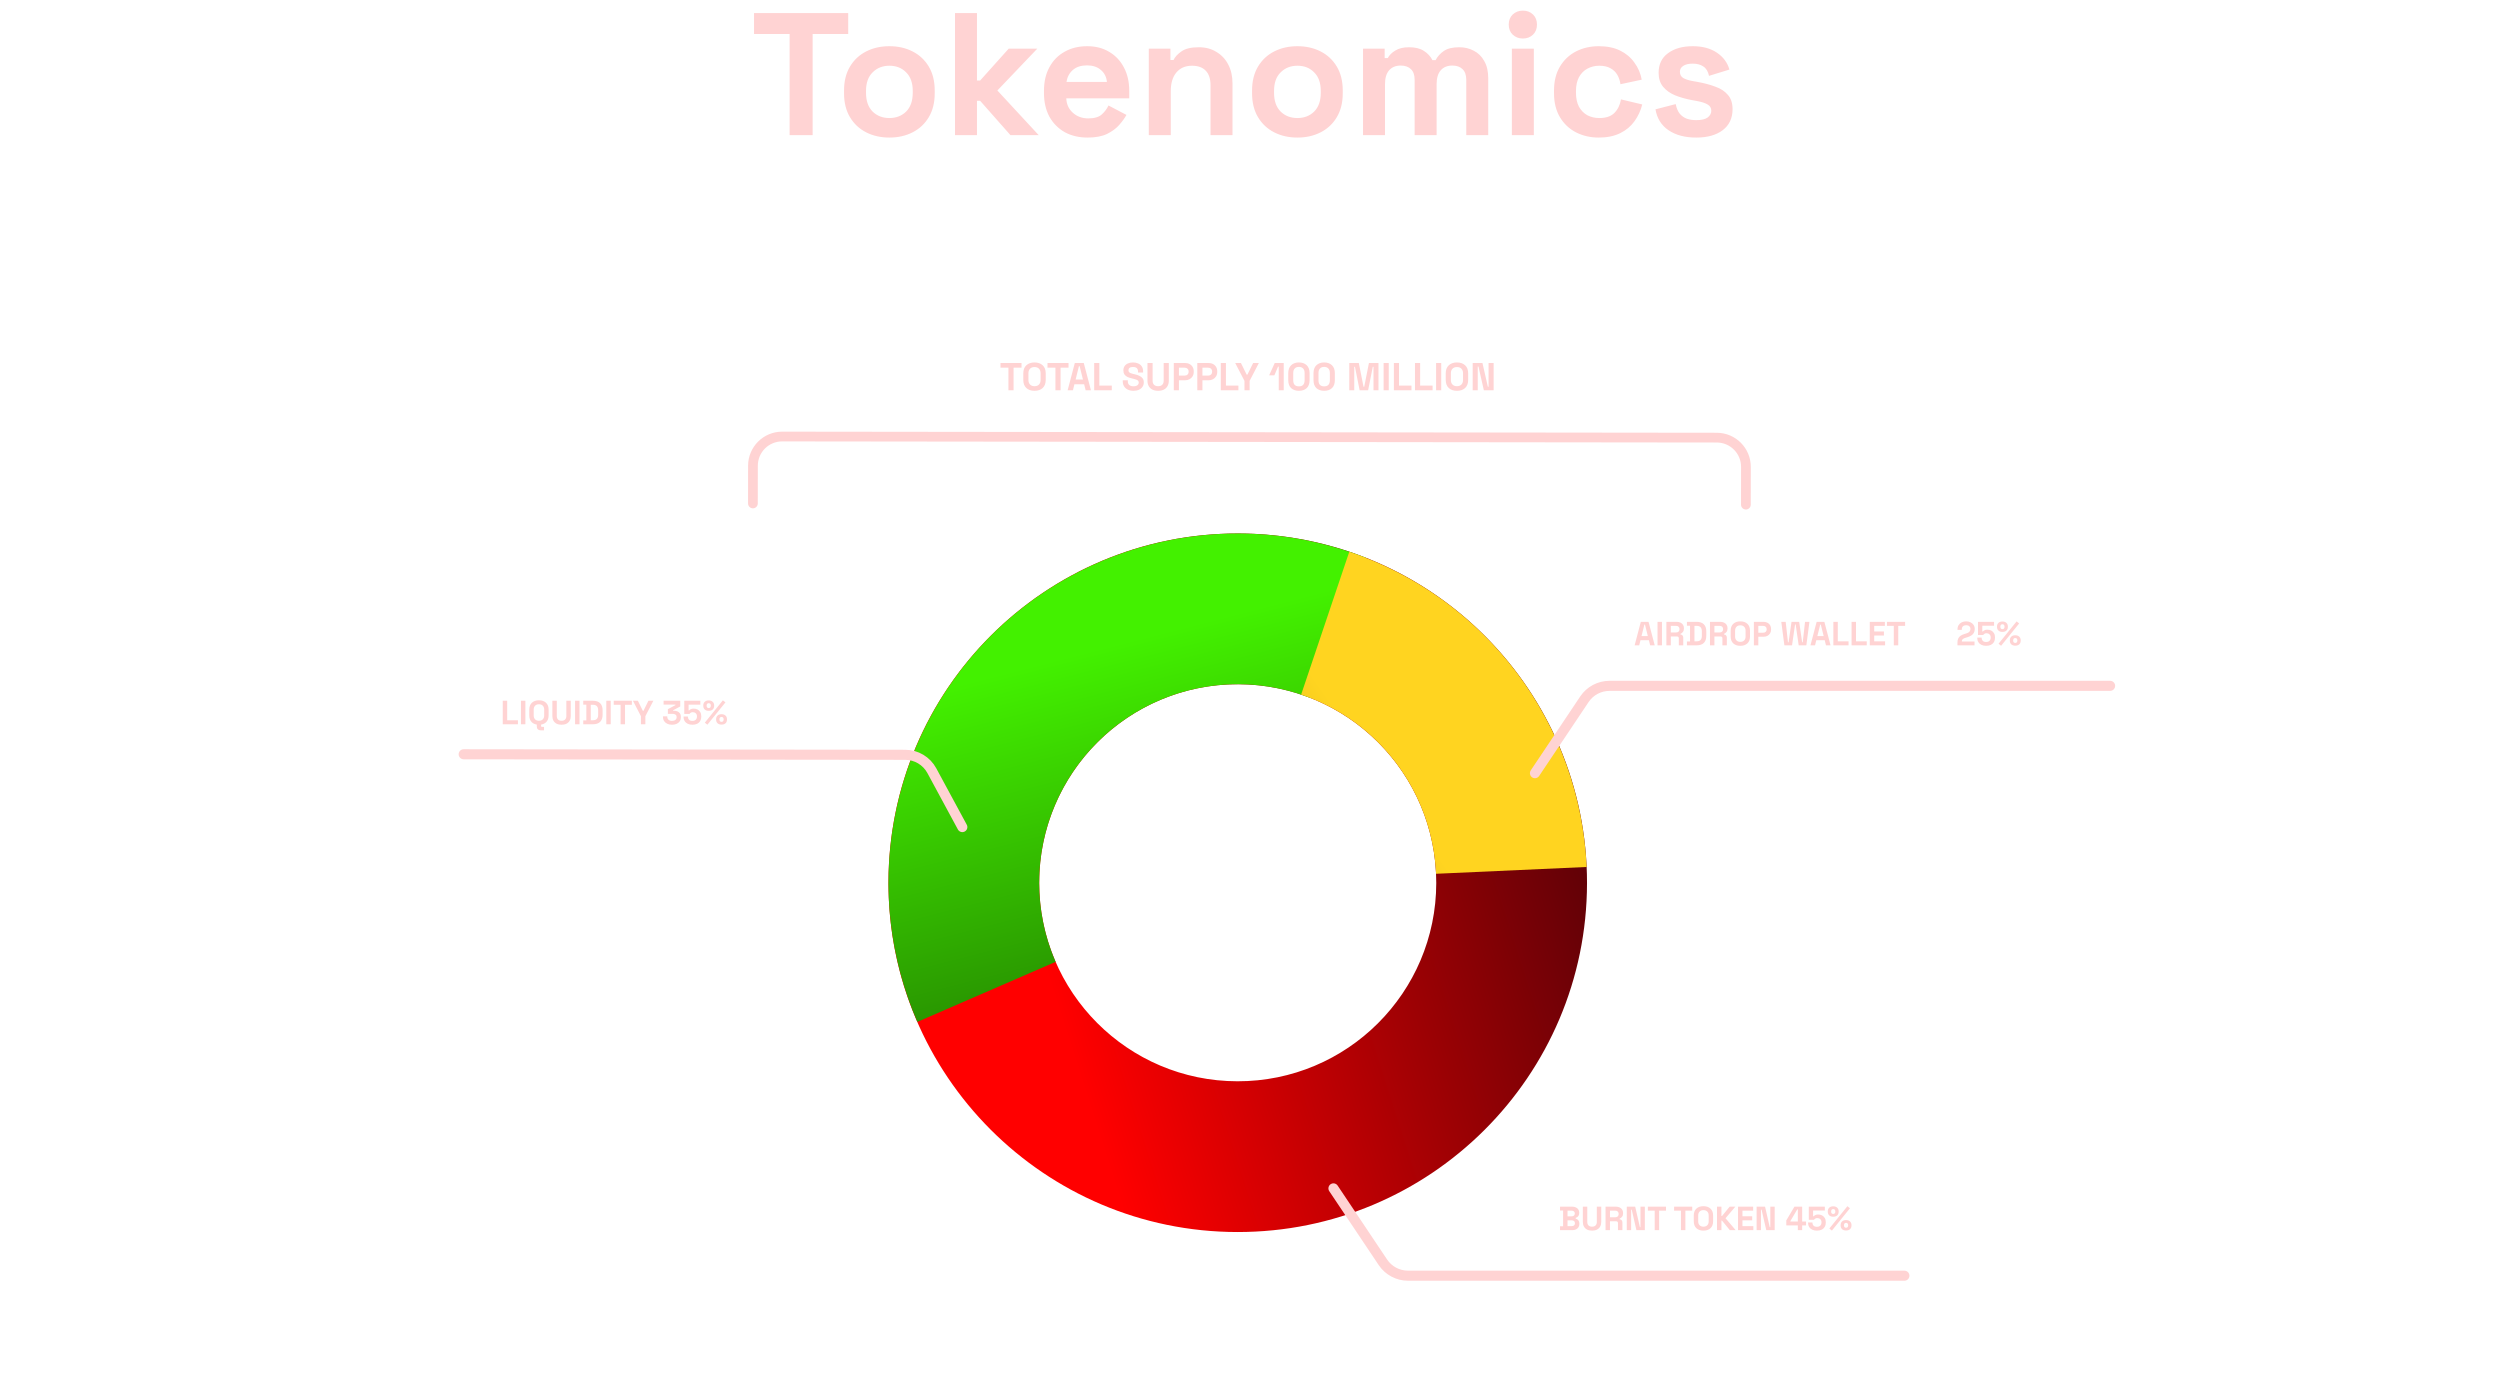 <svg width="666" height="367" viewBox="0 0 666 367" fill="none" xmlns="http://www.w3.org/2000/svg">
<g clip-path="url(#clip0_214_3195)">
<path d="M210.351 36V9.056H200.874V3.481H225.961V9.056H216.484V36H210.351ZM236.931 36.65C234.639 36.65 232.579 36.186 230.752 35.257C228.925 34.328 227.485 32.98 226.432 31.215C225.379 29.45 224.852 27.328 224.852 24.851V24.107C224.852 21.63 225.379 19.508 226.432 17.743C227.485 15.978 228.925 14.63 230.752 13.701C232.579 12.772 234.639 12.308 236.931 12.308C239.222 12.308 241.282 12.772 243.109 13.701C244.936 14.63 246.377 15.978 247.43 17.743C248.483 19.508 249.009 21.63 249.009 24.107V24.851C249.009 27.328 248.483 29.45 247.43 31.215C246.377 32.98 244.936 34.328 243.109 35.257C241.282 36.186 239.222 36.65 236.931 36.65ZM236.931 31.447C238.727 31.447 240.213 30.874 241.39 29.729C242.567 28.552 243.156 26.879 243.156 24.711V24.247C243.156 22.079 242.567 20.422 241.39 19.276C240.244 18.099 238.758 17.511 236.931 17.511C235.134 17.511 233.648 18.099 232.471 19.276C231.294 20.422 230.706 22.079 230.706 24.247V24.711C230.706 26.879 231.294 28.552 232.471 29.729C233.648 30.874 235.134 31.447 236.931 31.447ZM254.412 36V3.481H260.266V21.459H261.102L268.72 12.958H276.339L265.701 24.107L276.711 36H269.185L261.102 26.848H260.266V36H254.412ZM289.727 36.65C287.435 36.65 285.406 36.17 283.641 35.21C281.907 34.219 280.544 32.841 279.553 31.076C278.593 29.279 278.113 27.173 278.113 24.758V24.2C278.113 21.785 278.593 19.694 279.553 17.929C280.513 16.132 281.86 14.754 283.595 13.794C285.329 12.803 287.342 12.308 289.634 12.308C291.895 12.308 293.861 12.819 295.534 13.841C297.206 14.832 298.507 16.225 299.436 18.022C300.365 19.787 300.83 21.846 300.83 24.2V26.198H284.059C284.121 27.777 284.71 29.063 285.825 30.054C286.939 31.045 288.302 31.54 289.913 31.54C291.554 31.54 292.762 31.184 293.536 30.472C294.31 29.759 294.899 28.97 295.301 28.102L300.086 30.611C299.653 31.416 299.018 32.299 298.182 33.259C297.376 34.188 296.293 34.993 294.93 35.675C293.567 36.325 291.833 36.65 289.727 36.65ZM284.106 21.831H294.883C294.759 20.499 294.218 19.431 293.257 18.626C292.328 17.82 291.105 17.418 289.587 17.418C288.008 17.418 286.754 17.82 285.825 18.626C284.895 19.431 284.322 20.499 284.106 21.831ZM306.04 36V12.958H311.8V15.978H312.636C313.008 15.172 313.705 14.414 314.727 13.701C315.749 12.958 317.297 12.586 319.372 12.586C321.169 12.586 322.733 13.004 324.064 13.841C325.427 14.646 326.48 15.776 327.223 17.232C327.967 18.657 328.338 20.329 328.338 22.249V36H322.485V22.714C322.485 20.979 322.051 19.679 321.184 18.811C320.348 17.944 319.14 17.511 317.561 17.511C315.764 17.511 314.371 18.115 313.38 19.322C312.389 20.499 311.893 22.156 311.893 24.293V36H306.04ZM345.63 36.65C343.338 36.65 341.278 36.186 339.451 35.257C337.624 34.328 336.184 32.98 335.131 31.215C334.078 29.45 333.551 27.328 333.551 24.851V24.107C333.551 21.63 334.078 19.508 335.131 17.743C336.184 15.978 337.624 14.63 339.451 13.701C341.278 12.772 343.338 12.308 345.63 12.308C347.922 12.308 349.981 12.772 351.808 13.701C353.636 14.63 355.076 15.978 356.129 17.743C357.182 19.508 357.708 21.63 357.708 24.107V24.851C357.708 27.328 357.182 29.45 356.129 31.215C355.076 32.98 353.636 34.328 351.808 35.257C349.981 36.186 347.922 36.65 345.63 36.65ZM345.63 31.447C347.426 31.447 348.913 30.874 350.089 29.729C351.266 28.552 351.855 26.879 351.855 24.711V24.247C351.855 22.079 351.266 20.422 350.089 19.276C348.944 18.099 347.457 17.511 345.63 17.511C343.833 17.511 342.347 18.099 341.17 19.276C339.993 20.422 339.405 22.079 339.405 24.247V24.711C339.405 26.879 339.993 28.552 341.17 29.729C342.347 30.874 343.833 31.447 345.63 31.447ZM363.111 36V12.958H368.872V15.467H369.708C370.111 14.692 370.776 14.027 371.705 13.469C372.635 12.88 373.858 12.586 375.375 12.586C377.017 12.586 378.333 12.912 379.324 13.562C380.315 14.181 381.074 15.002 381.601 16.024H382.437C382.963 15.033 383.707 14.212 384.667 13.562C385.627 12.912 386.989 12.586 388.755 12.586C390.179 12.586 391.465 12.896 392.611 13.515C393.787 14.104 394.717 15.018 395.398 16.256C396.11 17.464 396.466 18.997 396.466 20.855V36H390.613V21.273C390.613 20.004 390.288 19.059 389.637 18.44C388.987 17.789 388.073 17.464 386.896 17.464C385.565 17.464 384.527 17.898 383.784 18.765C383.072 19.601 382.715 20.809 382.715 22.389V36H376.862V21.273C376.862 20.004 376.537 19.059 375.886 18.44C375.236 17.789 374.322 17.464 373.146 17.464C371.814 17.464 370.776 17.898 370.033 18.765C369.321 19.601 368.965 20.809 368.965 22.389V36H363.111ZM402.762 36V12.958H408.615V36H402.762ZM405.689 10.264C404.636 10.264 403.737 9.923 402.994 9.242C402.282 8.56 401.926 7.662 401.926 6.547C401.926 5.432 402.282 4.534 402.994 3.853C403.737 3.171 404.636 2.831 405.689 2.831C406.773 2.831 407.671 3.171 408.383 3.853C409.095 4.534 409.451 5.432 409.451 6.547C409.451 7.662 409.095 8.56 408.383 9.242C407.671 9.923 406.773 10.264 405.689 10.264ZM425.926 36.65C423.696 36.65 421.667 36.186 419.84 35.257C418.044 34.328 416.619 32.98 415.566 31.215C414.513 29.45 413.987 27.313 413.987 24.804V24.154C413.987 21.645 414.513 19.508 415.566 17.743C416.619 15.978 418.044 14.63 419.84 13.701C421.667 12.772 423.696 12.308 425.926 12.308C428.125 12.308 430.014 12.695 431.593 13.469C433.173 14.243 434.443 15.312 435.403 16.674C436.394 18.006 437.044 19.524 437.354 21.227L431.686 22.435C431.562 21.506 431.284 20.67 430.85 19.926C430.417 19.183 429.797 18.595 428.992 18.161C428.218 17.727 427.242 17.511 426.065 17.511C424.888 17.511 423.82 17.774 422.86 18.3C421.931 18.796 421.187 19.555 420.63 20.577C420.103 21.568 419.84 22.791 419.84 24.247V24.711C419.84 26.167 420.103 27.406 420.63 28.428C421.187 29.419 421.931 30.178 422.86 30.704C423.82 31.2 424.888 31.447 426.065 31.447C427.83 31.447 429.162 30.998 430.06 30.1C430.989 29.171 431.578 27.963 431.826 26.477L437.493 27.824C437.091 29.465 436.394 30.967 435.403 32.33C434.443 33.662 433.173 34.715 431.593 35.489C430.014 36.263 428.125 36.65 425.926 36.65ZM451.892 36.65C448.888 36.65 446.425 36 444.505 34.699C442.585 33.398 441.424 31.54 441.021 29.125L446.41 27.731C446.627 28.815 446.983 29.666 447.478 30.286C448.005 30.905 448.64 31.354 449.383 31.633C450.157 31.881 450.993 32.005 451.892 32.005C453.254 32.005 454.261 31.773 454.911 31.308C455.562 30.812 455.887 30.209 455.887 29.496C455.887 28.784 455.577 28.242 454.958 27.87C454.338 27.468 453.347 27.142 451.985 26.895L450.684 26.662C449.073 26.353 447.602 25.935 446.271 25.408C444.939 24.851 443.87 24.092 443.065 23.132C442.26 22.172 441.857 20.933 441.857 19.415C441.857 17.123 442.693 15.374 444.366 14.166C446.038 12.927 448.237 12.308 450.963 12.308C453.533 12.308 455.67 12.88 457.373 14.027C459.077 15.172 460.192 16.674 460.718 18.533L455.283 20.205C455.035 19.028 454.524 18.192 453.75 17.697C453.007 17.201 452.077 16.953 450.963 16.953C449.848 16.953 448.996 17.154 448.407 17.557C447.819 17.929 447.525 18.455 447.525 19.137C447.525 19.88 447.835 20.437 448.454 20.809C449.073 21.15 449.91 21.413 450.963 21.599L452.263 21.831C453.998 22.141 455.562 22.559 456.955 23.085C458.38 23.581 459.495 24.309 460.3 25.269C461.136 26.198 461.554 27.468 461.554 29.078C461.554 31.494 460.672 33.367 458.906 34.699C457.172 36 454.834 36.65 451.892 36.65Z" fill="#FFD3D3"/>
<path d="M236.681 235.05C236.744 183.66 278.456 142.052 329.845 142.115C381.235 142.179 422.844 183.89 422.78 235.28C422.716 286.67 381.005 328.278 329.615 328.214C278.225 328.151 236.617 286.44 236.681 235.05ZM382.619 235.23C382.655 206.021 359.005 182.313 329.796 182.276C300.586 182.24 276.878 205.89 276.842 235.099C276.806 264.309 300.455 288.017 329.665 288.053C358.874 288.089 382.583 264.44 382.619 235.23Z" fill="url(#paint0_linear_214_3195)"/>
<path d="M244.382 272.232C237.051 255.352 234.89 236.677 238.173 218.568C241.455 200.46 250.034 183.732 262.823 170.499C275.613 157.266 292.04 148.123 310.026 144.225C328.012 140.328 346.75 141.852 363.87 148.604L349.135 185.965C339.404 182.127 328.754 181.261 318.531 183.476C308.307 185.691 298.971 190.888 291.701 198.409C284.432 205.931 279.556 215.439 277.69 225.732C275.824 236.024 277.053 246.639 281.22 256.233L244.382 272.232Z" fill="url(#paint1_linear_214_3195)"/>
<path d="M359.449 146.989C377.226 152.98 392.776 164.205 404.061 179.19C415.346 194.175 421.838 212.222 422.685 230.962L382.565 232.776C382.083 222.124 378.393 211.867 371.979 203.349C365.565 194.832 356.726 188.452 346.622 185.046L359.449 146.989Z" fill="url(#paint2_linear_214_3195)"/>
<path d="M408.912 205.972L422.084 186.284C423.579 184.05 426.089 182.709 428.777 182.709H562.131" stroke="#FFD3D3" stroke-width="2.684" stroke-linecap="round"/>
<path d="M435.467 171.92L437.113 165.657H439.171L440.817 171.92H439.601L439.261 170.542H437.024L436.684 171.92H435.467ZM437.301 169.451H438.983L438.223 166.4H438.062L437.301 169.451ZM441.567 171.92V165.657H442.748V171.92H441.567ZM443.926 171.92V165.657H446.646C447.04 165.657 447.383 165.726 447.675 165.863C447.967 166 448.194 166.194 448.355 166.445C448.516 166.695 448.597 166.99 448.597 167.33V167.438C448.597 167.814 448.507 168.118 448.328 168.35C448.149 168.583 447.929 168.753 447.666 168.86V169.021C447.905 169.033 448.09 169.117 448.221 169.272C448.352 169.421 448.418 169.621 448.418 169.871V171.92H447.237V170.041C447.237 169.898 447.198 169.782 447.12 169.692C447.049 169.603 446.926 169.558 446.753 169.558H445.107V171.92H443.926ZM445.107 168.485H446.521C446.801 168.485 447.019 168.41 447.174 168.261C447.335 168.106 447.416 167.903 447.416 167.653V167.563C447.416 167.313 447.338 167.113 447.183 166.964C447.028 166.809 446.807 166.731 446.521 166.731H445.107V168.485ZM449.4 171.92V170.882H450.223V166.695H449.4V165.657H451.977C452.818 165.657 453.456 165.872 453.892 166.302C454.333 166.725 454.554 167.357 454.554 168.198V169.379C454.554 170.22 454.333 170.856 453.892 171.285C453.456 171.709 452.818 171.92 451.977 171.92H449.4ZM451.404 170.847H451.995C452.472 170.847 452.821 170.721 453.042 170.471C453.263 170.22 453.373 169.868 453.373 169.415V168.163C453.373 167.703 453.263 167.351 453.042 167.107C452.821 166.856 452.472 166.731 451.995 166.731H451.404V170.847ZM455.538 171.92V165.657H458.258C458.652 165.657 458.995 165.726 459.287 165.863C459.579 166 459.806 166.194 459.967 166.445C460.128 166.695 460.209 166.99 460.209 167.33V167.438C460.209 167.814 460.119 168.118 459.94 168.35C459.761 168.583 459.541 168.753 459.278 168.86V169.021C459.517 169.033 459.702 169.117 459.833 169.272C459.964 169.421 460.03 169.621 460.03 169.871V171.92H458.849V170.041C458.849 169.898 458.81 169.782 458.732 169.692C458.661 169.603 458.538 169.558 458.365 169.558H456.719V171.92H455.538ZM456.719 168.485H458.133C458.413 168.485 458.631 168.41 458.786 168.261C458.947 168.106 459.028 167.903 459.028 167.653V167.563C459.028 167.313 458.95 167.113 458.795 166.964C458.64 166.809 458.419 166.731 458.133 166.731H456.719V168.485ZM463.625 172.046C462.838 172.046 462.211 171.831 461.746 171.401C461.281 170.966 461.048 170.346 461.048 169.54V168.037C461.048 167.232 461.281 166.615 461.746 166.185C462.211 165.75 462.838 165.532 463.625 165.532C464.412 165.532 465.039 165.75 465.504 166.185C465.969 166.615 466.202 167.232 466.202 168.037V169.54C466.202 170.346 465.969 170.966 465.504 171.401C465.039 171.831 464.412 172.046 463.625 172.046ZM463.625 170.99C464.066 170.99 464.409 170.862 464.654 170.605C464.898 170.349 465.021 170.006 465.021 169.576V168.001C465.021 167.572 464.898 167.229 464.654 166.973C464.409 166.716 464.066 166.588 463.625 166.588C463.189 166.588 462.846 166.716 462.596 166.973C462.351 167.229 462.229 167.572 462.229 168.001V169.576C462.229 170.006 462.351 170.349 462.596 170.605C462.846 170.862 463.189 170.99 463.625 170.99ZM467.238 171.92V165.657H469.814C470.208 165.657 470.554 165.738 470.852 165.899C471.156 166.054 471.392 166.275 471.559 166.561C471.732 166.847 471.818 167.187 471.818 167.581V167.706C471.818 168.094 471.729 168.434 471.55 168.726C471.377 169.012 471.138 169.236 470.834 169.397C470.536 169.552 470.196 169.63 469.814 169.63H468.419V171.92H467.238ZM468.419 168.556H469.698C469.978 168.556 470.205 168.479 470.378 168.324C470.551 168.168 470.637 167.957 470.637 167.688V167.599C470.637 167.33 470.551 167.119 470.378 166.964C470.205 166.809 469.978 166.731 469.698 166.731H468.419V168.556ZM475.358 171.92L474.534 165.657H475.707L476.315 171.097H476.476L477.263 165.657H479.303L480.091 171.097H480.252L480.86 165.657H482.032L481.209 171.92H479.169L478.364 166.355H478.203L477.398 171.92H475.358ZM482.308 171.92L483.954 165.657H486.012L487.659 171.92H486.442L486.102 170.542H483.865L483.525 171.92H482.308ZM484.142 169.451H485.824L485.064 166.4H484.903L484.142 169.451ZM488.408 171.92V165.657H489.589V170.847H492.452V171.92H488.408ZM493.258 171.92V165.657H494.439V170.847H497.302V171.92H493.258ZM498.107 171.92V165.657H502.133V166.731H499.288V168.225H501.882V169.299H499.288V170.847H502.187V171.92H498.107ZM504.51 171.92V166.731H502.685V165.657H507.517V166.731H505.691V171.92H504.51ZM521.465 171.92V171.169C521.465 170.733 521.537 170.372 521.68 170.086C521.823 169.794 522.029 169.555 522.298 169.37C522.572 169.179 522.906 169.024 523.3 168.905L523.899 168.717C524.12 168.646 524.305 168.559 524.454 168.458C524.603 168.35 524.716 168.222 524.794 168.073C524.877 167.924 524.919 167.754 524.919 167.563V167.527C524.919 167.229 524.818 166.993 524.615 166.82C524.412 166.642 524.135 166.552 523.783 166.552C523.437 166.552 523.156 166.647 522.942 166.838C522.733 167.023 522.629 167.292 522.629 167.644V167.805H521.483V167.661C521.483 167.208 521.585 166.823 521.788 166.507C521.99 166.191 522.265 165.95 522.611 165.783C522.963 165.616 523.353 165.532 523.783 165.532C524.212 165.532 524.6 165.616 524.946 165.783C525.292 165.944 525.563 166.173 525.76 166.472C525.963 166.764 526.064 167.11 526.064 167.509V167.599C526.064 167.998 525.981 168.338 525.814 168.619C525.653 168.893 525.432 169.12 525.152 169.299C524.871 169.472 524.552 169.615 524.194 169.728L523.622 169.907C523.365 169.985 523.165 170.071 523.022 170.167C522.879 170.256 522.778 170.358 522.718 170.471C522.664 170.578 522.638 170.709 522.638 170.865V170.9H526.011V171.92H521.465ZM529.113 172.046C528.624 172.046 528.2 171.959 527.843 171.786C527.491 171.613 527.219 171.369 527.028 171.052C526.837 170.736 526.742 170.369 526.742 169.952V169.862H527.905V169.943C527.905 170.241 528.004 170.498 528.2 170.712C528.403 170.921 528.701 171.026 529.095 171.026C529.489 171.026 529.79 170.921 529.999 170.712C530.214 170.498 530.321 170.22 530.321 169.88V169.791C530.321 169.457 530.214 169.191 529.999 168.995C529.79 168.798 529.528 168.699 529.211 168.699C529.038 168.699 528.895 168.723 528.782 168.771C528.669 168.819 528.576 168.878 528.505 168.95C528.433 169.021 528.373 169.093 528.326 169.165H526.939V165.657H531.216V166.695H528.084V168.225H528.245C528.305 168.148 528.385 168.073 528.487 168.001C528.588 167.93 528.719 167.87 528.88 167.823C529.041 167.775 529.232 167.751 529.453 167.751C529.823 167.751 530.16 167.828 530.464 167.984C530.768 168.139 531.01 168.368 531.189 168.672C531.374 168.971 531.466 169.341 531.466 169.782V169.889C531.466 170.331 531.371 170.712 531.18 171.035C530.995 171.357 530.726 171.607 530.375 171.786C530.023 171.959 529.602 172.046 529.113 172.046ZM533.091 172.037L532.411 171.491L537.225 165.541L537.905 166.087L533.091 172.037ZM536.867 172.01C536.413 172.01 536.058 171.89 535.802 171.652C535.545 171.407 535.417 171.076 535.417 170.659V170.596C535.417 170.173 535.545 169.842 535.802 169.603C536.058 169.358 536.413 169.236 536.867 169.236C537.308 169.236 537.66 169.358 537.922 169.603C538.185 169.842 538.316 170.173 538.316 170.596V170.659C538.316 171.076 538.188 171.407 537.931 171.652C537.675 171.89 537.32 172.01 536.867 172.01ZM536.867 171.276C537.04 171.276 537.174 171.222 537.269 171.115C537.371 171.008 537.421 170.868 537.421 170.695V170.551C537.421 170.378 537.371 170.238 537.269 170.131C537.174 170.024 537.04 169.97 536.867 169.97C536.694 169.97 536.556 170.024 536.455 170.131C536.36 170.238 536.312 170.378 536.312 170.551V170.695C536.312 170.868 536.36 171.008 536.455 171.115C536.556 171.222 536.694 171.276 536.867 171.276ZM533.449 168.341C532.996 168.341 532.641 168.222 532.384 167.984C532.128 167.739 531.999 167.408 531.999 166.99V166.928C531.999 166.504 532.128 166.173 532.384 165.935C532.641 165.69 532.996 165.568 533.449 165.568C533.89 165.568 534.242 165.69 534.505 165.935C534.767 166.173 534.898 166.504 534.898 166.928V166.99C534.898 167.408 534.77 167.739 534.514 167.984C534.257 168.222 533.902 168.341 533.449 168.341ZM533.449 167.608C533.622 167.608 533.756 167.554 533.851 167.447C533.953 167.339 534.004 167.199 534.004 167.026V166.883C534.004 166.71 533.953 166.57 533.851 166.463C533.756 166.355 533.622 166.302 533.449 166.302C533.276 166.302 533.139 166.355 533.037 166.463C532.942 166.57 532.894 166.71 532.894 166.883V167.026C532.894 167.199 532.942 167.339 533.037 167.447C533.139 167.554 533.276 167.608 533.449 167.608Z" fill="#FFD3D3"/>
<path d="M355.23 316.583L368.402 336.271C369.896 338.505 372.407 339.846 375.094 339.846H507.33" stroke="#FFD3D3" stroke-width="2.684" stroke-linecap="round"/>
<path d="M415.587 327.715V326.677H416.41V322.49H415.587V321.452H418.808C419.189 321.452 419.52 321.517 419.801 321.649C420.087 321.774 420.308 321.956 420.463 322.194C420.624 322.427 420.704 322.707 420.704 323.035V323.125C420.704 323.411 420.651 323.647 420.543 323.832C420.436 324.011 420.308 324.151 420.159 324.252C420.015 324.348 419.878 324.416 419.747 324.458V324.619C419.878 324.655 420.021 324.723 420.176 324.825C420.332 324.92 420.463 325.06 420.57 325.245C420.683 325.43 420.74 325.672 420.74 325.97V326.06C420.74 326.405 420.66 326.704 420.499 326.954C420.338 327.199 420.114 327.387 419.828 327.518C419.547 327.649 419.219 327.715 418.843 327.715H415.587ZM417.591 326.641H418.7C418.957 326.641 419.162 326.578 419.318 326.453C419.479 326.328 419.559 326.149 419.559 325.916V325.827C419.559 325.594 419.482 325.415 419.326 325.29C419.171 325.165 418.963 325.102 418.7 325.102H417.591V326.641ZM417.591 324.029H418.682C418.927 324.029 419.127 323.966 419.282 323.841C419.443 323.715 419.523 323.542 419.523 323.322V323.232C419.523 323.006 419.446 322.833 419.291 322.713C419.136 322.588 418.933 322.525 418.682 322.525H417.591V324.029ZM424.123 327.84C423.61 327.84 423.168 327.748 422.799 327.563C422.435 327.372 422.154 327.103 421.958 326.757C421.767 326.405 421.671 325.991 421.671 325.514V321.452H422.852V325.55C422.852 325.931 422.96 326.232 423.174 326.453C423.395 326.674 423.711 326.784 424.123 326.784C424.534 326.784 424.847 326.674 425.062 326.453C425.283 326.232 425.393 325.931 425.393 325.55V321.452H426.574V325.514C426.574 325.991 426.476 326.405 426.279 326.757C426.088 327.103 425.808 327.372 425.438 327.563C425.074 327.748 424.636 327.84 424.123 327.84ZM427.718 327.715V321.452H430.438C430.832 321.452 431.175 321.52 431.467 321.658C431.759 321.795 431.986 321.989 432.147 322.239C432.308 322.49 432.389 322.785 432.389 323.125V323.232C432.389 323.608 432.299 323.912 432.12 324.145C431.941 324.377 431.721 324.547 431.458 324.655V324.816C431.697 324.828 431.882 324.911 432.013 325.066C432.144 325.216 432.21 325.415 432.21 325.666V327.715H431.029V325.836C431.029 325.693 430.99 325.576 430.912 325.487C430.841 325.397 430.719 325.353 430.546 325.353H428.899V327.715H427.718ZM428.899 324.279H430.313C430.593 324.279 430.811 324.204 430.966 324.055C431.127 323.9 431.208 323.697 431.208 323.447V323.357C431.208 323.107 431.13 322.907 430.975 322.758C430.82 322.603 430.599 322.525 430.313 322.525H428.899V324.279ZM433.371 327.715V321.452H435.617L436.861 326.909H437.022V321.452H438.185V327.715H435.939L434.696 322.257H434.535V327.715H433.371ZM440.815 327.715V322.525H438.989V321.452H443.821V322.525H441.996V327.715H440.815ZM447.805 327.715V322.525H445.979V321.452H450.811V322.525H448.986V327.715H447.805ZM453.795 327.84C453.008 327.84 452.382 327.625 451.916 327.196C451.451 326.76 451.219 326.14 451.219 325.335V323.832C451.219 323.026 451.451 322.409 451.916 321.98C452.382 321.544 453.008 321.327 453.795 321.327C454.583 321.327 455.209 321.544 455.674 321.98C456.139 322.409 456.372 323.026 456.372 323.832V325.335C456.372 326.14 456.139 326.76 455.674 327.196C455.209 327.625 454.583 327.84 453.795 327.84ZM453.795 326.784C454.237 326.784 454.58 326.656 454.824 326.399C455.069 326.143 455.191 325.8 455.191 325.371V323.796C455.191 323.366 455.069 323.023 454.824 322.767C454.58 322.51 454.237 322.382 453.795 322.382C453.36 322.382 453.017 322.51 452.766 322.767C452.522 323.023 452.4 323.366 452.4 323.796V325.371C452.4 325.8 452.522 326.143 452.766 326.399C453.017 326.656 453.36 326.784 453.795 326.784ZM457.408 327.715V321.452H458.589V323.939H458.75L460.781 321.452H462.293L459.681 324.539L462.383 327.715H460.826L458.75 325.174H458.589V327.715H457.408ZM463.009 327.715V321.452H467.035V322.525H464.19V324.02H466.784V325.093H464.19V326.641H467.088V327.715H463.009ZM467.963 327.715V321.452H470.208L471.452 326.909H471.613V321.452H472.776V327.715H470.531L469.287 322.257H469.126V327.715H467.963ZM478.948 327.715V326.444H475.87V325.12L478.036 321.452H480.093V325.424H481.131V326.444H480.093V327.715H478.948ZM476.962 325.424H478.948V322.185H478.787L476.962 325.281V325.424ZM484.037 327.84C483.548 327.84 483.124 327.753 482.766 327.581C482.414 327.408 482.143 327.163 481.952 326.847C481.761 326.531 481.666 326.164 481.666 325.746V325.657H482.829V325.737C482.829 326.036 482.927 326.292 483.124 326.507C483.327 326.716 483.625 326.82 484.019 326.82C484.413 326.82 484.714 326.716 484.923 326.507C485.137 326.292 485.245 326.015 485.245 325.675V325.585C485.245 325.251 485.137 324.986 484.923 324.789C484.714 324.592 484.451 324.494 484.135 324.494C483.962 324.494 483.819 324.518 483.706 324.565C483.592 324.613 483.5 324.673 483.428 324.744C483.357 324.816 483.297 324.887 483.249 324.959H481.863V321.452H486.139V322.49H483.008V324.02H483.169C483.229 323.942 483.309 323.867 483.41 323.796C483.512 323.724 483.643 323.665 483.804 323.617C483.965 323.569 484.156 323.545 484.377 323.545C484.747 323.545 485.084 323.623 485.388 323.778C485.692 323.933 485.934 324.163 486.113 324.467C486.297 324.765 486.39 325.135 486.39 325.576V325.684C486.39 326.125 486.294 326.507 486.104 326.829C485.919 327.151 485.65 327.402 485.298 327.581C484.946 327.753 484.526 327.84 484.037 327.84ZM488.015 327.831L487.335 327.285L492.148 321.335L492.828 321.881L488.015 327.831ZM491.79 327.804C491.337 327.804 490.982 327.685 490.726 327.446C490.469 327.202 490.341 326.871 490.341 326.453V326.391C490.341 325.967 490.469 325.636 490.726 325.397C490.982 325.153 491.337 325.031 491.79 325.031C492.232 325.031 492.584 325.153 492.846 325.397C493.109 325.636 493.24 325.967 493.24 326.391V326.453C493.24 326.871 493.112 327.202 492.855 327.446C492.599 327.685 492.244 327.804 491.79 327.804ZM491.79 327.071C491.963 327.071 492.098 327.017 492.193 326.909C492.294 326.802 492.345 326.662 492.345 326.489V326.346C492.345 326.173 492.294 326.033 492.193 325.925C492.098 325.818 491.963 325.764 491.79 325.764C491.617 325.764 491.48 325.818 491.379 325.925C491.283 326.033 491.236 326.173 491.236 326.346V326.489C491.236 326.662 491.283 326.802 491.379 326.909C491.48 327.017 491.617 327.071 491.79 327.071ZM488.373 324.136C487.919 324.136 487.564 324.017 487.308 323.778C487.051 323.533 486.923 323.202 486.923 322.785V322.722C486.923 322.299 487.051 321.968 487.308 321.729C487.564 321.485 487.919 321.362 488.373 321.362C488.814 321.362 489.166 321.485 489.428 321.729C489.691 321.968 489.822 322.299 489.822 322.722V322.785C489.822 323.202 489.694 323.533 489.437 323.778C489.181 324.017 488.826 324.136 488.373 324.136ZM488.373 323.402C488.546 323.402 488.68 323.349 488.775 323.241C488.877 323.134 488.927 322.994 488.927 322.821V322.678C488.927 322.505 488.877 322.364 488.775 322.257C488.68 322.15 488.546 322.096 488.373 322.096C488.2 322.096 488.062 322.15 487.961 322.257C487.866 322.364 487.818 322.505 487.818 322.678V322.821C487.818 322.994 487.866 323.134 487.961 323.241C488.062 323.349 488.2 323.402 488.373 323.402Z" fill="#FFD3D3"/>
<path d="M256.364 220.336L248.236 205.304C246.831 202.705 244.117 201.085 241.163 201.081L123.524 200.936" stroke="#FFD3D3" stroke-width="2.684" stroke-linecap="round"/>
<path d="M133.932 192.946V186.683H135.113V191.872H137.976V192.946H133.932ZM138.782 192.946V186.683H139.963V192.946H138.782ZM143.574 193.071C142.787 193.071 142.161 192.856 141.695 192.427C141.23 191.992 140.997 191.371 140.997 190.566V189.063C140.997 188.258 141.23 187.64 141.695 187.211C142.161 186.775 142.787 186.558 143.574 186.558C144.362 186.558 144.988 186.775 145.453 187.211C145.918 187.64 146.151 188.258 146.151 189.063V190.566C146.151 191.371 145.918 191.992 145.453 192.427C144.988 192.856 144.362 193.071 143.574 193.071ZM143.574 192.015C144.016 192.015 144.359 191.887 144.603 191.631C144.848 191.374 144.97 191.031 144.97 190.602V189.027C144.97 188.598 144.848 188.255 144.603 187.998C144.359 187.742 144.016 187.613 143.574 187.613C143.139 187.613 142.796 187.742 142.545 187.998C142.301 188.255 142.179 188.598 142.179 189.027V190.602C142.179 191.031 142.301 191.374 142.545 191.631C142.796 191.887 143.139 192.015 143.574 192.015ZM143.986 194.556C143.694 194.556 143.455 194.464 143.27 194.279C143.091 194.1 143.002 193.859 143.002 193.554V192.946H144.147V193.375C144.147 193.554 144.23 193.644 144.397 193.644H144.925V194.556H143.986ZM149.603 193.071C149.09 193.071 148.648 192.979 148.278 192.794C147.915 192.603 147.634 192.335 147.437 191.989C147.247 191.637 147.151 191.222 147.151 190.745V186.683H148.332V190.781C148.332 191.162 148.44 191.464 148.654 191.684C148.875 191.905 149.191 192.015 149.603 192.015C150.014 192.015 150.327 191.905 150.542 191.684C150.763 191.464 150.873 191.162 150.873 190.781V186.683H152.054V190.745C152.054 191.222 151.956 191.637 151.759 191.989C151.568 192.335 151.288 192.603 150.918 192.794C150.554 192.979 150.116 193.071 149.603 193.071ZM153.198 192.946V186.683H154.379V192.946H153.198ZM155.378 192.946V191.908H156.202V187.721H155.378V186.683H157.955C158.796 186.683 159.434 186.898 159.87 187.327C160.311 187.751 160.532 188.383 160.532 189.224V190.405C160.532 191.246 160.311 191.881 159.87 192.311C159.434 192.734 158.796 192.946 157.955 192.946H155.378ZM157.383 191.872H157.973C158.45 191.872 158.799 191.747 159.02 191.496C159.241 191.246 159.351 190.894 159.351 190.441V189.188C159.351 188.729 159.241 188.377 159.02 188.132C158.799 187.882 158.45 187.757 157.973 187.757H157.383V191.872ZM161.516 192.946V186.683H162.697V192.946H161.516ZM165.325 192.946V187.757H163.5V186.683H168.331V187.757H166.506V192.946H165.325ZM170.746 192.946V190.79L168.616 186.683H169.932L171.256 189.367H171.417L172.741 186.683H174.056L171.927 190.79V192.946H170.746ZM179.032 193.071C178.561 193.071 178.143 192.988 177.78 192.821C177.416 192.654 177.129 192.415 176.921 192.105C176.718 191.789 176.616 191.416 176.616 190.987V190.825H177.762V190.951C177.762 191.285 177.878 191.553 178.111 191.756C178.343 191.953 178.65 192.051 179.032 192.051C179.42 192.051 179.718 191.959 179.927 191.774C180.142 191.589 180.249 191.356 180.249 191.076V190.987C180.249 190.796 180.201 190.641 180.106 190.521C180.01 190.402 179.882 190.315 179.721 190.262C179.56 190.202 179.378 190.172 179.175 190.172H177.923V188.92L179.945 187.846V187.703H176.778V186.683H181.215V188.204L179.327 189.206V189.349H179.658C179.939 189.349 180.21 189.406 180.473 189.519C180.741 189.633 180.962 189.808 181.135 190.047C181.308 190.28 181.394 190.584 181.394 190.96V191.067C181.394 191.473 181.296 191.828 181.099 192.132C180.902 192.43 180.625 192.663 180.267 192.83C179.915 192.991 179.503 193.071 179.032 193.071ZM184.467 193.071C183.978 193.071 183.554 192.985 183.196 192.812C182.844 192.639 182.573 192.394 182.382 192.078C182.191 191.762 182.096 191.395 182.096 190.978V190.888H183.259V190.969C183.259 191.267 183.357 191.523 183.554 191.738C183.757 191.947 184.055 192.051 184.449 192.051C184.842 192.051 185.144 191.947 185.352 191.738C185.567 191.523 185.674 191.246 185.674 190.906V190.817C185.674 190.482 185.567 190.217 185.352 190.02C185.144 189.823 184.881 189.725 184.565 189.725C184.392 189.725 184.249 189.749 184.136 189.797C184.022 189.844 183.93 189.904 183.858 189.975C183.787 190.047 183.727 190.119 183.679 190.19H182.292V186.683H186.569V187.721H183.438V189.251H183.599C183.658 189.173 183.739 189.099 183.84 189.027C183.942 188.956 184.073 188.896 184.234 188.848C184.395 188.8 184.586 188.777 184.807 188.777C185.176 188.777 185.513 188.854 185.818 189.009C186.122 189.164 186.363 189.394 186.542 189.698C186.727 189.996 186.82 190.366 186.82 190.808V190.915C186.82 191.356 186.724 191.738 186.533 192.06C186.349 192.382 186.08 192.633 185.728 192.812C185.376 192.985 184.956 193.071 184.467 193.071ZM188.445 193.062L187.765 192.516L192.578 186.567L193.258 187.112L188.445 193.062ZM192.22 193.035C191.767 193.035 191.412 192.916 191.156 192.678C190.899 192.433 190.771 192.102 190.771 191.684V191.622C190.771 191.198 190.899 190.867 191.156 190.629C191.412 190.384 191.767 190.262 192.22 190.262C192.662 190.262 193.014 190.384 193.276 190.629C193.538 190.867 193.67 191.198 193.67 191.622V191.684C193.67 192.102 193.541 192.433 193.285 192.678C193.028 192.916 192.674 193.035 192.22 193.035ZM192.22 192.302C192.393 192.302 192.527 192.248 192.623 192.141C192.724 192.033 192.775 191.893 192.775 191.72V191.577C192.775 191.404 192.724 191.264 192.623 191.157C192.527 191.049 192.393 190.995 192.22 190.995C192.047 190.995 191.91 191.049 191.809 191.157C191.713 191.264 191.666 191.404 191.666 191.577V191.72C191.666 191.893 191.713 192.033 191.809 192.141C191.91 192.248 192.047 192.302 192.22 192.302ZM188.802 189.367C188.349 189.367 187.994 189.248 187.738 189.009C187.481 188.765 187.353 188.434 187.353 188.016V187.953C187.353 187.53 187.481 187.199 187.738 186.96C187.994 186.716 188.349 186.593 188.802 186.593C189.244 186.593 189.596 186.716 189.858 186.96C190.121 187.199 190.252 187.53 190.252 187.953V188.016C190.252 188.434 190.124 188.765 189.867 189.009C189.611 189.248 189.256 189.367 188.802 189.367ZM188.802 188.633C188.975 188.633 189.11 188.58 189.205 188.472C189.307 188.365 189.357 188.225 189.357 188.052V187.909C189.357 187.736 189.307 187.596 189.205 187.488C189.11 187.381 188.975 187.327 188.802 187.327C188.63 187.327 188.492 187.381 188.391 187.488C188.295 187.596 188.248 187.736 188.248 187.909V188.052C188.248 188.225 188.295 188.365 188.391 188.472C188.492 188.58 188.63 188.633 188.802 188.633Z" fill="#FFD3D3"/>
<path d="M268.646 103.964V97.947H266.53V96.702H272.132V97.947H270.015V103.964H268.646ZM275.592 104.11C274.679 104.11 273.953 103.861 273.414 103.363C272.874 102.858 272.605 102.138 272.605 101.205V99.462C272.605 98.528 272.874 97.812 273.414 97.314C273.953 96.809 274.679 96.557 275.592 96.557C276.505 96.557 277.232 96.809 277.771 97.314C278.311 97.812 278.58 98.528 278.58 99.462V101.205C278.58 102.138 278.311 102.858 277.771 103.363C277.232 103.861 276.505 104.11 275.592 104.11ZM275.592 102.885C276.104 102.885 276.502 102.737 276.785 102.439C277.069 102.142 277.211 101.744 277.211 101.246V99.42C277.211 98.922 277.069 98.525 276.785 98.227C276.502 97.93 276.104 97.781 275.592 97.781C275.088 97.781 274.69 97.93 274.399 98.227C274.116 98.525 273.974 98.922 273.974 99.42V101.246C273.974 101.744 274.116 102.142 274.399 102.439C274.69 102.737 275.088 102.885 275.592 102.885ZM281.168 103.964V97.947H279.052V96.702H284.654V97.947H282.538V103.964H281.168ZM284.42 103.964L286.329 96.702H288.715L290.624 103.964H289.213L288.819 102.367H286.225L285.831 103.964H284.42ZM286.547 101.101H288.497L287.615 97.563H287.429L286.547 101.101ZM291.493 103.964V96.702H292.863V102.719H296.183V103.964H291.493ZM301.957 104.11C301.397 104.11 300.903 104.009 300.474 103.809C300.045 103.608 299.71 103.321 299.468 102.948C299.225 102.574 299.104 102.125 299.104 101.599V101.308H300.453V101.599C300.453 102.035 300.588 102.363 300.858 102.585C301.127 102.799 301.494 102.906 301.957 102.906C302.428 102.906 302.777 102.813 303.005 102.626C303.24 102.439 303.358 102.201 303.358 101.91C303.358 101.71 303.299 101.547 303.182 101.423C303.071 101.298 302.905 101.198 302.684 101.122C302.469 101.039 302.206 100.963 301.895 100.893L301.657 100.842C301.159 100.731 300.73 100.593 300.37 100.427C300.017 100.254 299.744 100.029 299.551 99.752C299.364 99.476 299.27 99.116 299.27 98.673C299.27 98.231 299.374 97.854 299.582 97.543C299.796 97.224 300.093 96.982 300.474 96.816C300.861 96.643 301.314 96.557 301.833 96.557C302.352 96.557 302.812 96.647 303.213 96.827C303.621 97 303.939 97.262 304.167 97.615C304.402 97.961 304.52 98.397 304.52 98.922V99.234H303.171V98.922C303.171 98.646 303.116 98.424 303.005 98.258C302.901 98.085 302.749 97.961 302.549 97.885C302.348 97.802 302.11 97.76 301.833 97.76C301.418 97.76 301.11 97.84 300.91 97.999C300.716 98.151 300.619 98.362 300.619 98.632C300.619 98.812 300.664 98.964 300.754 99.088C300.851 99.213 300.993 99.317 301.179 99.4C301.366 99.483 301.605 99.555 301.895 99.617L302.134 99.669C302.653 99.78 303.102 99.922 303.482 100.095C303.87 100.268 304.171 100.496 304.385 100.779C304.599 101.063 304.707 101.426 304.707 101.869C304.707 102.311 304.593 102.702 304.364 103.041C304.143 103.373 303.825 103.636 303.41 103.829C303.002 104.016 302.518 104.11 301.957 104.11ZM308.529 104.11C307.934 104.11 307.423 104.002 306.994 103.788C306.572 103.567 306.247 103.255 306.018 102.854C305.797 102.446 305.686 101.966 305.686 101.412V96.702H307.056V101.454C307.056 101.896 307.18 102.246 307.429 102.502C307.685 102.757 308.052 102.885 308.529 102.885C309.006 102.885 309.369 102.757 309.618 102.502C309.874 102.246 310.002 101.896 310.002 101.454V96.702H311.372V101.412C311.372 101.966 311.258 102.446 311.029 102.854C310.808 103.255 310.483 103.567 310.054 103.788C309.632 104.002 309.124 104.11 308.529 104.11ZM312.698 103.964V96.702H315.686C316.143 96.702 316.544 96.796 316.89 96.982C317.242 97.162 317.516 97.418 317.709 97.75C317.91 98.082 318.01 98.476 318.01 98.933V99.078C318.01 99.528 317.906 99.922 317.699 100.261C317.498 100.593 317.222 100.852 316.869 101.039C316.523 101.219 316.129 101.308 315.686 101.308H314.068V103.964H312.698ZM314.068 100.064H315.551C315.876 100.064 316.139 99.974 316.34 99.794C316.54 99.614 316.641 99.368 316.641 99.057V98.953C316.641 98.642 316.54 98.397 316.34 98.217C316.139 98.037 315.876 97.947 315.551 97.947H314.068V100.064ZM318.96 103.964V96.702H321.947C322.404 96.702 322.805 96.796 323.151 96.982C323.504 97.162 323.777 97.418 323.971 97.75C324.171 98.082 324.271 98.476 324.271 98.933V99.078C324.271 99.528 324.168 99.922 323.96 100.261C323.76 100.593 323.483 100.852 323.13 101.039C322.784 101.219 322.39 101.308 321.947 101.308H320.329V103.964H318.96ZM320.329 100.064H321.813C322.138 100.064 322.401 99.974 322.601 99.794C322.802 99.614 322.902 99.368 322.902 99.057V98.953C322.902 98.642 322.802 98.397 322.601 98.217C322.401 98.037 322.138 97.947 321.813 97.947H320.329V100.064ZM325.221 103.964V96.702H326.59V102.719H329.91V103.964H325.221ZM331.526 103.964V101.464L329.057 96.702H330.582L332.117 99.814H332.304L333.839 96.702H335.364L332.895 101.464V103.964H331.526ZM340.657 103.964V97.677H340.47L339.495 99.981H338.105L339.589 96.702H341.985V103.964H340.657ZM346.033 104.11C345.175 104.11 344.487 103.874 343.968 103.404C343.449 102.927 343.19 102.208 343.19 101.246V99.42C343.19 98.487 343.449 97.778 343.968 97.293C344.487 96.802 345.175 96.557 346.033 96.557C346.897 96.557 347.585 96.802 348.097 97.293C348.616 97.778 348.875 98.487 348.875 99.42V101.246C348.875 102.208 348.616 102.927 348.097 103.404C347.585 103.874 346.897 104.11 346.033 104.11ZM346.033 102.927C346.551 102.927 346.932 102.785 347.174 102.502C347.423 102.218 347.547 101.813 347.547 101.288V99.358C347.547 98.826 347.409 98.424 347.132 98.155C346.863 97.878 346.496 97.74 346.033 97.74C345.555 97.74 345.182 97.881 344.912 98.165C344.649 98.448 344.518 98.846 344.518 99.358V101.288C344.518 101.834 344.642 102.246 344.891 102.522C345.147 102.792 345.528 102.927 346.033 102.927ZM352.76 104.11C351.902 104.11 351.214 103.874 350.695 103.404C350.177 102.927 349.917 102.208 349.917 101.246V99.42C349.917 98.487 350.177 97.778 350.695 97.293C351.214 96.802 351.902 96.557 352.76 96.557C353.624 96.557 354.313 96.802 354.824 97.293C355.343 97.778 355.603 98.487 355.603 99.42V101.246C355.603 102.208 355.343 102.927 354.824 103.404C354.313 103.874 353.624 104.11 352.76 104.11ZM352.76 102.927C353.279 102.927 353.659 102.785 353.901 102.502C354.15 102.218 354.275 101.813 354.275 101.288V99.358C354.275 98.826 354.136 98.424 353.86 98.155C353.59 97.878 353.223 97.74 352.76 97.74C352.283 97.74 351.909 97.881 351.639 98.165C351.377 98.448 351.245 98.846 351.245 99.358V101.288C351.245 101.834 351.37 102.246 351.619 102.522C351.875 102.792 352.255 102.927 352.76 102.927ZM359.445 103.964V96.702H361.986L363.242 103.031H363.429L364.684 96.702H367.226V103.964H365.898V97.709H365.711L364.466 103.964H362.204L360.959 97.709H360.773V103.964H359.445ZM368.593 103.964V96.702H369.963V103.964H368.593ZM371.329 103.964V96.702H372.698V102.719H376.018V103.964H371.329ZM376.952 103.964V96.702H378.321V102.719H381.641V103.964H376.952ZM382.575 103.964V96.702H383.944V103.964H382.575ZM388.132 104.11C387.219 104.11 386.493 103.861 385.953 103.363C385.414 102.858 385.144 102.138 385.144 101.205V99.462C385.144 98.528 385.414 97.812 385.953 97.314C386.493 96.809 387.219 96.557 388.132 96.557C389.045 96.557 389.771 96.809 390.311 97.314C390.85 97.812 391.12 98.528 391.12 99.462V101.205C391.12 102.138 390.85 102.858 390.311 103.363C389.771 103.861 389.045 104.11 388.132 104.11ZM388.132 102.885C388.644 102.885 389.042 102.737 389.325 102.439C389.609 102.142 389.75 101.744 389.75 101.246V99.42C389.75 98.922 389.609 98.525 389.325 98.227C389.042 97.93 388.644 97.781 388.132 97.781C387.627 97.781 387.229 97.93 386.939 98.227C386.655 98.525 386.514 98.922 386.514 99.42V101.246C386.514 101.744 386.655 102.142 386.939 102.439C387.229 102.737 387.627 102.885 388.132 102.885ZM392.321 103.964V96.702H394.925L396.367 103.031H396.554V96.702H397.903V103.964H395.299L393.857 97.636H393.67V103.964H392.321Z" fill="#FFD3D3"/>
<path d="M200.575 134.123L200.588 124.062C200.593 119.765 204.081 116.286 208.378 116.291L457.344 116.586C461.642 116.591 465.122 120.08 465.116 124.377L465.103 134.437" stroke="#FFD3D3" stroke-width="2.594" stroke-linecap="round"/>
</g>
<defs>
<linearGradient id="paint0_linear_214_3195" x1="291.034" y1="310.653" x2="441.793" y2="262.338" gradientUnits="userSpaceOnUse">
<stop offset="0.026" stop-color="#FF0000"/>
<stop offset="1" stop-color="#580107"/>
</linearGradient>
<linearGradient id="paint1_linear_214_3195" x1="307.586" y1="328.547" x2="269.114" y2="178.907" gradientUnits="userSpaceOnUse">
<stop stop-color="#144C00"/>
<stop offset="1" stop-color="#43F100"/>
</linearGradient>
<linearGradient id="paint2_linear_214_3195" x1="307.024" y1="328.186" x2="405.303" y2="259.415" gradientUnits="userSpaceOnUse">
<stop stop-color="#7A6800"/>
<stop offset="1" stop-color="#FFD420"/>
</linearGradient>
<clipPath id="clip0_214_3195">
<rect width="665.701" height="367" fill="white"/>
</clipPath>
</defs>
</svg>
